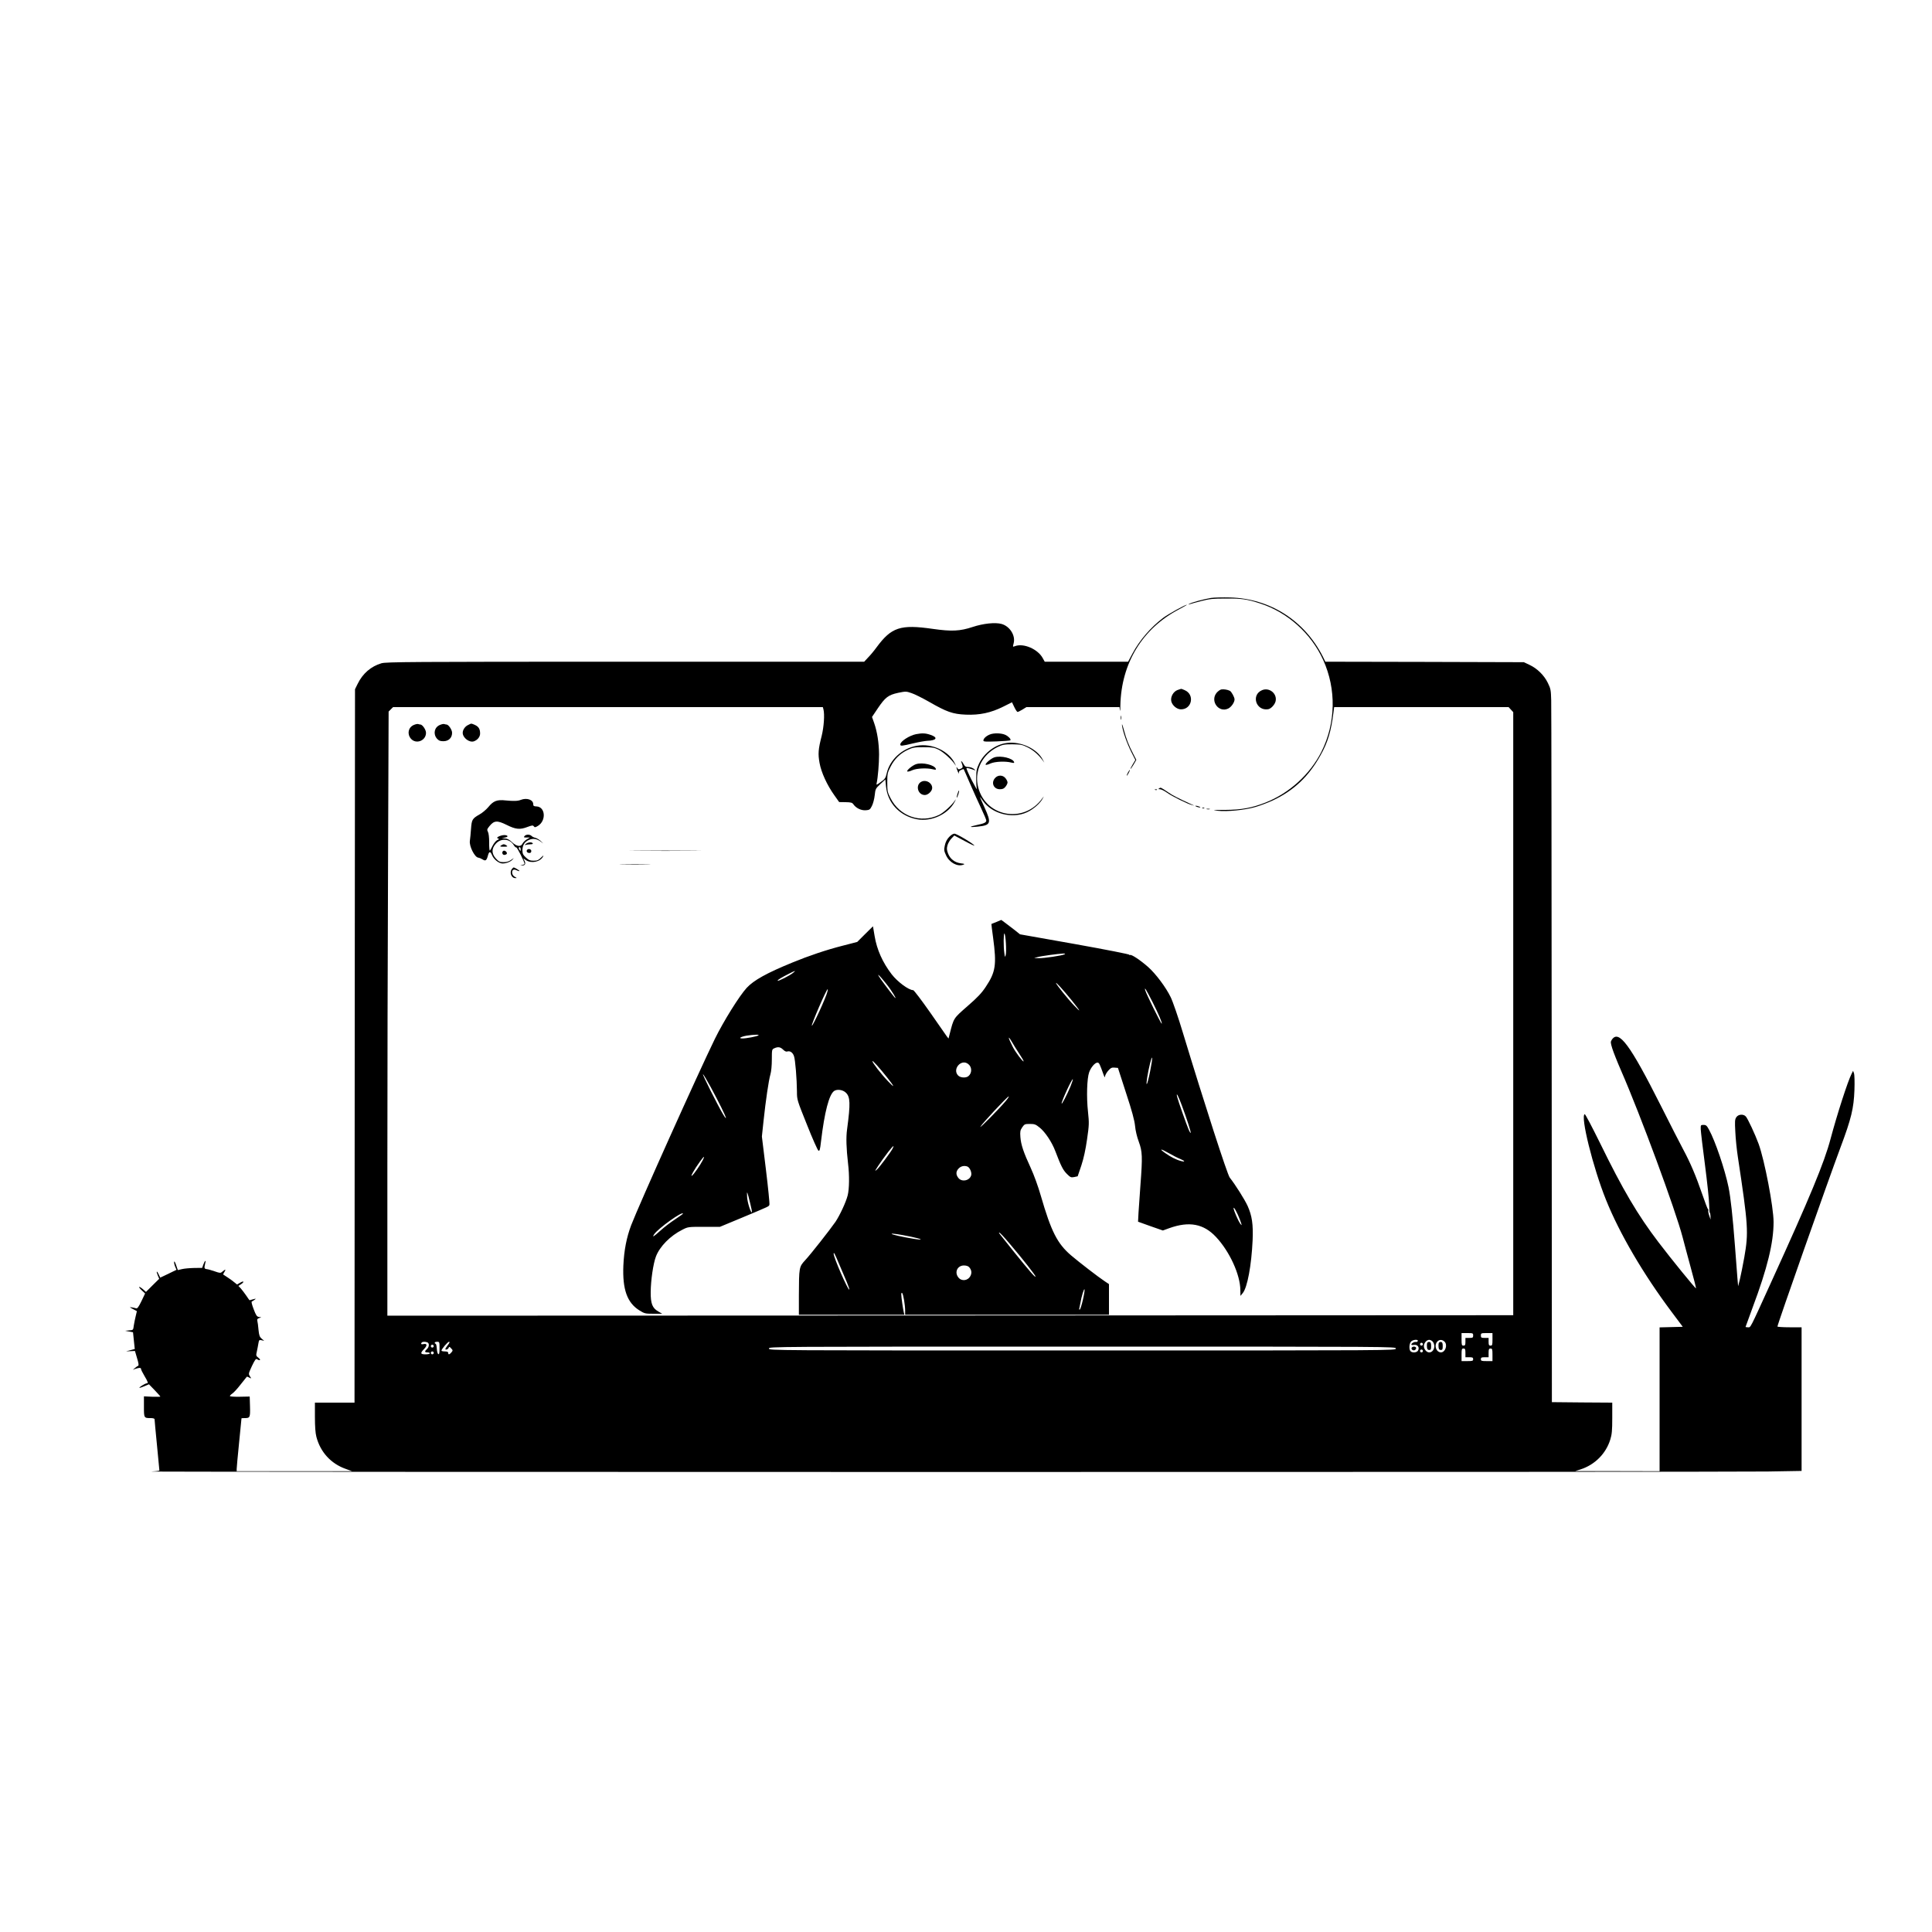 <?xml version="1.0" standalone="no"?>
<!DOCTYPE svg PUBLIC "-//W3C//DTD SVG 20010904//EN"
 "http://www.w3.org/TR/2001/REC-SVG-20010904/DTD/svg10.dtd">
<svg version="1.0" xmlns="http://www.w3.org/2000/svg"
 width="2000pt" height="2000pt" viewBox="0 0 2000 2000"
 preserveAspectRatio="xMidYMid meet">

<g transform="translate(0,2000) scale(0.1,-0.1)"
fill="#000000" stroke="none">
<path d="M12536 13810 c-73 -12 -204 -47 -225 -61 -13 -9 -12 -9 4 -4 11 4 65
19 120 33 86 22 121 26 255 26 163 1 220 -7 355 -51 283 -91 529 -311 653
-586 137 -302 130 -653 -19 -950 -118 -233 -332 -428 -579 -525 -140 -55 -249
-75 -415 -76 -132 0 -142 -2 -80 -9 96 -11 282 7 391 39 49 14 130 45 180 68
218 103 370 246 492 464 78 138 112 252 137 455 l6 47 903 0 903 0 24 -26 24
-26 0 -3121 0 -3122 -5827 -3 -5828 -2 0 1533 c0 844 3 2251 7 3127 l6 1594
23 23 23 23 2224 0 2225 0 6 -22 c14 -53 5 -182 -18 -276 -36 -140 -39 -186
-22 -280 17 -97 78 -230 154 -336 l49 -69 66 -1 c56 -1 69 -4 82 -23 27 -39
80 -64 127 -61 39 3 45 7 64 45 12 23 25 73 29 110 7 66 9 70 58 116 l52 48 7
-71 c15 -172 143 -308 321 -341 150 -28 323 53 390 181 16 31 16 32 0 10 -34
-50 -119 -126 -164 -147 -189 -89 -405 -14 -500 174 -32 62 -34 74 -34 163 0
89 2 101 34 163 40 80 101 139 179 175 51 24 69 27 162 27 91 0 112 -4 155
-25 49 -24 134 -100 168 -150 17 -25 17 -25 3 5 -63 131 -237 213 -395 185
-152 -27 -280 -144 -312 -286 -11 -48 -18 -59 -61 -89 -45 -33 -48 -34 -43
-13 13 59 25 202 25 298 -1 119 -19 234 -51 326 l-22 62 59 88 c78 116 110
140 212 162 78 16 83 16 138 -3 31 -10 111 -50 178 -88 186 -107 248 -129 383
-135 144 -6 261 19 389 83 49 25 89 45 90 45 0 0 11 -22 24 -50 13 -27 28 -50
34 -50 6 0 29 12 51 25 l40 25 482 0 482 0 4 -32 c2 -18 5 4 5 49 9 437 229
798 607 995 49 26 86 48 82 48 -19 0 -192 -96 -246 -136 -127 -96 -245 -232
-318 -370 l-45 -84 -432 0 -431 0 -20 36 c-50 94 -199 159 -288 125 -23 -9
-24 -9 -14 29 22 80 -39 177 -125 201 -66 18 -189 5 -298 -31 -133 -44 -218
-48 -415 -20 -334 48 -427 17 -580 -190 -26 -36 -66 -84 -89 -107 l-40 -43
-2471 0 c-2228 0 -2477 -2 -2526 -16 -108 -32 -194 -105 -247 -214 l-27 -55
-3 -3692 -2 -3693 -205 0 -205 0 0 -148 c0 -99 5 -167 15 -205 41 -159 151
-279 304 -333 l66 -24 -597 0 -598 0 0 23 c0 12 11 135 25 272 14 138 25 251
25 253 0 1 15 2 33 2 55 0 58 6 55 120 l-3 103 -102 -2 c-59 -1 -103 2 -103 7
0 5 11 17 25 26 14 9 53 51 86 94 34 42 63 78 64 80 2 2 14 -2 26 -9 23 -12
23 -12 6 14 -16 25 -15 28 21 106 30 63 41 78 52 71 31 -20 45 -10 17 13 -27
21 -28 24 -18 67 5 25 13 62 16 83 6 36 8 38 33 33 l27 -6 -26 22 c-22 19 -27
34 -33 93 -3 39 -9 80 -12 91 -4 16 0 23 18 29 l23 8 -25 4 c-21 3 -30 17 -54
80 -18 47 -26 78 -19 80 5 2 19 10 29 18 17 13 15 13 -16 5 -19 -6 -36 -10
-37 -10 -1 0 -16 21 -34 48 -18 26 -43 59 -56 74 l-25 26 26 17 c38 25 32 40
-7 17 l-33 -19 -30 24 c-16 14 -47 36 -69 50 -22 14 -42 27 -44 29 -2 2 4 15
14 30 17 27 7 26 -27 -3 -14 -13 -24 -12 -75 6 -32 11 -69 22 -83 23 -26 3
-28 11 -15 63 10 38 -6 24 -21 -18 l-11 -32 -84 -1 c-46 -1 -103 -6 -126 -12
l-42 -10 -18 52 c-9 28 -19 44 -21 34 -1 -9 3 -31 11 -50 l14 -33 -84 -41 -84
-40 -16 33 c-20 44 -29 36 -10 -10 l15 -35 -69 -68 -68 -68 -23 21 c-52 46
-67 39 -17 -8 l31 -29 -38 -80 c-28 -58 -43 -78 -54 -74 -8 3 -28 7 -45 10
-28 4 -27 3 11 -17 l41 -22 -12 -51 c-7 -28 -16 -72 -20 -98 -6 -47 -6 -47
-48 -50 l-42 -4 41 -8 41 -8 9 -87 9 -86 -45 -12 -45 -12 46 2 46 2 22 -75
c15 -48 19 -76 12 -78 -6 -2 -21 -12 -33 -23 l-23 -19 28 10 c38 13 57 13 57
-2 0 -7 16 -39 35 -71 37 -62 42 -77 24 -77 -15 0 -81 -41 -76 -46 2 -3 26 5
52 16 l47 20 59 -61 c32 -34 59 -63 59 -66 0 -3 -38 -3 -85 -2 l-85 4 0 -106
c0 -119 0 -119 71 -119 24 0 39 -5 39 -12 0 -7 11 -128 25 -268 14 -140 25
-258 25 -262 0 -4 -39 -9 -87 -11 -171 -6 16388 -7 16735 0 l352 6 0 744 0
743 -125 0 c-69 0 -125 4 -125 8 0 22 521 1501 652 1852 113 301 138 407 145
595 3 85 1 161 -5 175 l-9 25 -15 -30 c-39 -75 -150 -419 -218 -674 -65 -246
-213 -603 -618 -1491 -224 -492 -208 -460 -237 -460 -14 0 -25 2 -25 4 0 2 34
94 74 203 152 406 216 668 216 883 0 152 -93 639 -155 809 -35 96 -112 261
-132 283 -25 28 -79 24 -99 -8 -15 -22 -16 -43 -10 -152 3 -70 15 -185 26
-257 108 -714 112 -782 67 -1040 -15 -82 -35 -184 -45 -225 l-19 -75 -7 80
c-3 44 -15 197 -26 340 -23 303 -45 500 -66 604 -37 182 -138 480 -202 596
-23 43 -31 50 -57 50 -29 0 -30 -1 -29 -45 1 -25 20 -191 44 -370 23 -179 43
-364 43 -411 1 -48 4 -86 7 -84 3 2 6 -13 7 -34 l1 -36 -14 40 c-8 22 -12 45
-10 52 3 6 2 13 -3 15 -4 2 -31 72 -60 157 -65 189 -122 323 -196 461 -31 58
-135 260 -230 450 -322 639 -438 796 -510 686 -14 -21 -13 -30 5 -89 11 -36
52 -140 91 -229 203 -465 564 -1444 638 -1728 10 -41 47 -176 80 -299 34 -123
60 -225 58 -228 -5 -5 -259 307 -388 477 -216 283 -371 547 -604 1024 -83 168
-154 304 -160 302 -47 -16 85 -551 220 -886 140 -349 388 -772 679 -1160 l116
-155 -120 -3 -120 -3 0 -744 0 -745 -437 1 -438 0 57 18 c148 48 263 163 308
310 16 51 20 92 20 222 l0 159 -312 2 -313 3 -2 3575 c-1 1966 -3 3627 -5
3690 -3 107 -5 120 -35 181 -39 80 -111 150 -191 187 l-57 27 -1027 3 -1028 2
-26 53 c-190 373 -545 600 -959 612 -77 2 -167 0 -199 -5z m2714 -7635 c0 -22
-4 -25 -40 -25 l-40 0 0 -40 c0 -33 -3 -40 -20 -40 -18 0 -20 7 -20 65 l0 65
60 0 c57 0 60 -1 60 -25z m200 -40 c0 -58 -2 -65 -20 -65 -17 0 -20 7 -20 40
l0 40 -40 0 c-36 0 -40 3 -40 25 0 24 3 25 60 25 l60 0 0 -65z m-773 -17 c-2
-7 -12 -12 -21 -10 -17 3 -46 -14 -46 -27 0 -4 13 -6 29 -3 36 5 58 -26 41
-58 -12 -23 -59 -27 -78 -8 -17 17 -15 78 5 100 18 21 77 25 70 6z m157 -10
c31 -44 7 -108 -39 -108 -27 0 -55 33 -55 65 0 32 28 65 55 65 13 0 31 -10 39
-22z m118 5 c37 -33 11 -113 -37 -113 -13 0 -31 10 -39 22 -44 63 21 141 76
91z m-10528 -9 c22 -9 20 -47 -4 -69 -27 -24 -25 -35 5 -35 14 0 25 -4 25 -10
0 -5 -20 -10 -45 -10 -54 0 -57 12 -14 56 34 36 31 59 -7 50 -23 -6 -32 3 -17
17 8 9 36 9 57 1z m126 -60 c0 -48 -3 -65 -12 -62 -8 3 -14 26 -16 56 -2 29
-7 52 -13 52 -5 0 -9 5 -9 10 0 6 11 10 25 10 24 0 25 -2 25 -66z m86 32 c-14
-19 -26 -37 -26 -40 0 -14 28 -5 34 11 6 14 9 14 26 -5 19 -20 19 -22 3 -42
-21 -24 -33 -26 -33 -5 0 10 -11 15 -35 15 -19 0 -35 4 -35 8 0 16 65 92 78
92 10 0 6 -11 -12 -34z m10094 9 c0 -8 -7 -15 -15 -15 -8 0 -15 7 -15 15 0 8
7 15 15 15 8 0 15 -7 15 -15z m-10240 -20 c0 -8 -7 -15 -15 -15 -8 0 -15 7
-15 15 0 8 7 15 15 15 8 0 15 -7 15 -15z m9960 -25 c0 -20 -7 -20 -3245 -20
-3238 0 -3245 0 -3245 20 0 20 7 20 3245 20 3238 0 3245 0 3245 -20z m720 -45
l0 -45 40 0 c33 0 40 -3 40 -20 0 -18 -7 -20 -60 -20 l-60 0 0 65 c0 58 2 65
20 65 17 0 20 -7 20 -45z m280 -20 l0 -65 -60 0 c-53 0 -60 2 -60 20 0 17 7
20 40 20 l40 0 0 45 c0 38 3 45 20 45 18 0 20 -7 20 -65z m-720 40 c0 -8 -7
-15 -15 -15 -8 0 -15 7 -15 15 0 8 7 15 15 15 8 0 15 -7 15 -15z m-10240 -20
c0 -8 -7 -15 -15 -15 -8 0 -15 7 -15 15 0 8 7 15 15 15 8 0 15 -7 15 -15z"/>
<path d="M14614 6049 c-9 -15 12 -33 30 -26 9 4 16 13 16 22 0 17 -35 21 -46
4z"/>
<path d="M14774 6097 c-3 -9 -4 -28 -2 -44 2 -20 8 -28 23 -28 17 0 20 7 20
40 0 30 -4 41 -18 43 -9 2 -20 -3 -23 -11z"/>
<path d="M14894 6097 c-3 -9 -4 -28 -2 -44 2 -20 8 -28 23 -28 17 0 20 7 20
40 0 30 -4 41 -18 43 -9 2 -20 -3 -23 -11z"/>
<path d="M12190 12857 c-43 -15 -75 -71 -65 -116 9 -42 56 -83 98 -84 116 -3
148 154 40 199 -18 8 -34 14 -35 13 -2 0 -19 -5 -38 -12z"/>
<path d="M12643 12863 c-12 -2 -34 -18 -48 -34 -71 -85 20 -211 119 -164 32
15 66 64 66 95 0 22 -32 81 -49 89 -24 12 -63 18 -88 14z"/>
<path d="M13064 12855 c-115 -49 -62 -216 63 -197 30 4 70 48 78 83 18 79 -66
147 -141 114z"/>
<path d="M11602 12570 c0 -19 2 -27 5 -17 2 9 2 25 0 35 -3 9 -5 1 -5 -18z"/>
<path d="M11615 12490 c9 -64 50 -183 97 -276 l41 -81 -28 -47 c-15 -25 -25
-46 -22 -46 3 0 17 21 33 47 l27 47 -31 60 c-50 97 -72 155 -98 251 -14 52
-22 71 -19 45z"/>
<path d="M4283 12495 c-57 -25 -71 -93 -29 -142 53 -61 156 -21 156 61 0 32
-37 86 -59 86 -5 0 -15 2 -23 5 -7 2 -27 -2 -45 -10z"/>
<path d="M4553 12495 c-57 -24 -71 -93 -30 -141 19 -21 32 -27 67 -27 54 0 90
35 90 87 0 32 -37 86 -59 86 -5 0 -15 2 -23 5 -7 2 -27 -2 -45 -10z"/>
<path d="M4844 12494 c-31 -15 -54 -50 -54 -80 0 -52 69 -104 116 -88 38 14
64 46 64 81 0 47 -16 72 -55 89 -41 17 -33 17 -71 -2z"/>
<path d="M9483 12400 c-70 -14 -163 -75 -163 -106 0 -19 11 -18 134 11 58 14
123 25 143 26 98 3 117 34 38 61 -54 19 -88 20 -152 8z"/>
<path d="M10245 12396 c-38 -16 -65 -42 -65 -62 0 -12 22 -13 137 -9 75 3 139
8 142 11 10 10 -16 39 -50 56 -41 20 -122 22 -164 4z"/>
<path d="M10424 12309 c-119 -15 -235 -101 -289 -214 -24 -51 -29 -73 -29
-145 -1 -47 2 -98 6 -115 4 -16 -19 23 -53 89 -33 65 -57 121 -54 124 3 4 27
-1 53 -10 47 -17 47 -17 23 3 -13 10 -38 19 -57 19 -27 0 -36 6 -49 30 -15 29
-32 42 -22 18 18 -49 17 -55 -8 -66 -20 -9 -26 -8 -34 6 -15 25 -12 3 5 -38 8
-19 13 -25 10 -14 -2 16 4 25 22 33 13 7 26 10 28 9 1 -2 32 -71 67 -153 36
-83 88 -198 116 -257 28 -59 51 -114 51 -122 0 -20 -22 -31 -95 -46 -89 -19
-86 -27 7 -17 136 14 144 35 69 200 -27 59 -48 107 -47 107 2 0 16 -18 31 -40
93 -135 304 -189 457 -118 65 30 135 91 161 140 16 30 16 30 0 8 -195 -279
-613 -193 -673 138 -28 158 54 313 205 388 54 26 70 29 155 29 83 -1 102 -4
153 -29 58 -28 113 -74 156 -131 l22 -30 -18 34 c-60 112 -226 188 -369 170z"/>
<path d="M10294 12160 c-35 -11 -101 -67 -90 -77 3 -3 25 2 48 13 46 21 156
26 217 10 26 -6 32 -5 29 5 -13 40 -137 70 -204 49z"/>
<path d="M9485 12090 c-37 -11 -103 -65 -93 -76 4 -4 27 1 50 12 46 21 156 26
217 10 26 -6 32 -5 29 5 -13 40 -137 70 -203 49z"/>
<path d="M11675 12000 c-9 -16 -13 -30 -11 -30 3 0 12 14 21 30 9 17 13 30 11
30 -3 0 -12 -13 -21 -30z"/>
<path d="M10302 11947 c-45 -48 -17 -117 48 -117 30 0 43 6 59 26 12 15 21 34
21 44 0 10 -9 29 -21 44 -27 34 -77 36 -107 3z"/>
<path d="M9543 11910 c-70 -29 -46 -140 31 -140 34 0 76 41 76 73 0 51 -59 87
-107 67z"/>
<path d="M12000 11839 c-12 -7 -10 -9 7 -9 13 0 44 -15 71 -34 50 -37 220
-121 262 -130 l25 -6 -25 11 c-140 64 -198 93 -247 127 -79 53 -77 52 -93 41z"/>
<path d="M11958 11823 c7 -3 16 -2 19 1 4 3 -2 6 -13 5 -11 0 -14 -3 -6 -6z"/>
<path d="M9912 11783 c-15 -48 -8 -55 8 -8 7 20 10 38 8 41 -3 2 -10 -13 -16
-33z"/>
<path d="M5392 11720 c-31 -13 -75 -14 -158 -6 -89 10 -127 -5 -179 -69 -22
-26 -62 -60 -91 -76 -75 -43 -81 -53 -88 -149 -3 -47 -9 -103 -12 -125 -8 -54
49 -168 86 -173 13 -2 34 -11 46 -19 30 -19 41 -11 54 37 13 49 25 51 44 7 15
-38 57 -74 94 -84 33 -8 95 12 118 39 17 19 16 19 -14 -3 -24 -17 -47 -24 -79
-24 -39 0 -49 5 -79 37 -46 51 -47 102 -3 152 54 62 145 56 187 -12 9 -16 22
-27 27 -25 9 2 85 -150 85 -169 0 -4 -10 -9 -22 -11 l-23 -4 23 -2 c28 -1 37
20 21 50 l-12 23 29 -19 c56 -36 146 -17 175 37 9 17 4 14 -20 -10 -27 -26
-40 -32 -77 -32 -36 0 -51 6 -80 33 -29 27 -35 39 -36 74 0 53 23 90 69 109
41 17 80 12 120 -18 l28 -20 -28 26 c-15 14 -40 29 -55 33 -15 3 -33 12 -40
20 -18 17 -57 17 -72 -2 -11 -13 -8 -15 21 -15 l34 0 -33 -20 c-18 -11 -37
-31 -43 -43 -17 -37 -62 -30 -110 16 -30 28 -49 37 -77 38 -34 2 -34 2 -7 6
41 6 52 19 21 27 -34 8 -111 -22 -83 -33 17 -6 17 -8 -6 -18 -13 -6 -34 -32
-47 -57 -12 -25 -25 -48 -29 -51 -4 -2 -8 35 -7 83 0 53 -5 96 -13 111 -11 21
-10 27 16 59 48 59 80 61 177 13 94 -47 138 -52 218 -21 46 17 54 18 64 6 9
-13 15 -12 42 4 89 54 78 199 -15 202 -27 1 -33 5 -33 23 0 46 -66 69 -128 45z
m-2 -512 c0 -19 -2 -20 -10 -8 -13 19 -13 30 0 30 6 0 10 -10 10 -22z"/>
<path d="M12385 11650 c11 -5 27 -9 35 -9 9 0 8 4 -5 9 -11 5 -27 9 -35 9 -9
0 -8 -4 5 -9z"/>
<path d="M12448 11633 c7 -3 16 -2 19 1 4 3 -2 6 -13 5 -11 0 -14 -3 -6 -6z"/>
<path d="M12493 11623 c9 -2 23 -2 30 0 6 3 -1 5 -18 5 -16 0 -22 -2 -12 -5z"/>
<path d="M9825 11335 c-22 -23 -37 -52 -44 -86 -10 -47 -9 -57 13 -104 33 -73
116 -119 176 -97 21 8 18 10 -25 15 -63 9 -109 45 -131 102 -14 39 -15 52 -5
87 7 23 26 54 42 70 l28 29 107 -57 c59 -32 104 -53 101 -47 -13 21 -184 123
-207 123 -13 0 -37 -15 -55 -35z"/>
<path d="M5444 11264 c-17 -14 -17 -15 -1 -10 10 3 32 6 48 6 18 0 28 4 24 10
-9 15 -49 12 -71 -6z"/>
<path d="M5187 11248 c-15 -11 -11 -13 28 -13 39 0 43 2 28 13 -9 6 -22 12
-28 12 -6 0 -19 -6 -28 -12z"/>
<path d="M5455 11200 c-9 -15 4 -30 26 -30 12 0 19 7 19 20 0 21 -33 29 -45
10z"/>
<path d="M5213 11193 c-21 -8 -15 -43 6 -43 11 0 23 5 27 11 8 14 -17 38 -33
32z"/>
<path d="M6588 11193 c167 -2 437 -2 600 0 163 1 27 2 -303 2 -330 0 -464 -1
-297 -2z"/>
<path d="M6442 11053 c70 -2 187 -2 260 0 73 1 16 3 -127 3 -143 0 -203 -2
-133 -3z"/>
<path d="M5300 11005 c-29 -35 -7 -95 34 -95 19 0 19 1 -4 13 -16 8 -26 23
-28 40 -4 32 17 44 48 27 12 -6 24 -9 27 -7 4 5 -49 37 -60 37 -3 0 -10 -7
-17 -15z"/>
<path d="M10315 10456 c-27 -11 -51 -21 -52 -21 -1 0 7 -66 18 -145 37 -278
26 -352 -76 -505 -42 -64 -85 -110 -190 -201 -147 -129 -141 -119 -185 -292
l-11 -43 -18 23 c-9 13 -88 125 -175 251 -88 125 -165 227 -173 227 -46 0
-162 86 -223 165 -93 121 -153 255 -176 395 l-17 101 -82 -81 -81 -81 -151
-39 c-166 -42 -353 -105 -520 -174 -265 -108 -401 -184 -473 -262 -77 -84
-239 -344 -330 -529 -172 -352 -786 -1719 -866 -1928 -48 -127 -74 -260 -81
-419 -10 -246 39 -384 166 -463 53 -33 60 -35 146 -35 l90 0 -39 23 c-63 35
-81 82 -80 202 1 121 26 294 54 367 39 104 149 216 274 278 58 30 61 30 224
30 l165 0 231 96 c293 123 275 114 281 134 3 10 -13 172 -36 361 l-42 344 17
160 c23 216 53 419 71 482 9 30 15 93 15 155 0 103 1 105 25 116 39 18 63 14
91 -13 17 -17 32 -24 44 -20 28 9 56 -10 69 -47 14 -37 30 -241 31 -368 0 -85
1 -87 104 -344 56 -142 110 -262 118 -267 13 -7 17 8 27 94 36 305 84 489 137
524 31 20 89 12 120 -18 46 -44 49 -110 13 -379 -12 -84 -8 -198 10 -355 15
-122 13 -263 -4 -330 -18 -71 -81 -205 -126 -273 -56 -81 -258 -338 -314 -398
-63 -68 -64 -73 -65 -366 l0 -198 546 0 546 0 -6 24 c-8 34 -26 157 -26 186 0
15 4 20 9 15 12 -12 31 -125 31 -182 l0 -43 1055 0 1055 0 0 159 0 158 -42 28
c-67 44 -265 197 -351 270 -142 122 -205 246 -312 615 -28 98 -71 216 -105
290 -75 162 -101 240 -107 320 -4 57 -2 69 19 100 23 33 27 35 80 35 49 0 60
-5 101 -38 57 -46 126 -150 161 -242 61 -160 80 -196 119 -236 37 -37 44 -40
76 -34 20 4 37 8 37 8 1 1 18 52 38 112 24 73 44 164 59 270 22 152 22 168 10
285 -17 152 -11 347 12 410 18 51 60 100 86 100 17 0 23 -13 63 -125 10 -28
15 -33 15 -18 1 12 15 38 32 58 27 30 38 36 67 33 l35 -3 84 -260 c62 -188 87
-282 93 -340 4 -47 20 -115 39 -165 37 -101 39 -153 17 -445 -8 -104 -17 -233
-20 -286 l-5 -96 128 -46 129 -45 66 24 c206 74 356 46 484 -91 141 -150 251
-391 252 -550 l1 -60 24 29 c48 59 90 288 102 546 7 167 -6 254 -52 357 -31
67 -124 215 -185 293 -25 32 -261 762 -485 1500 -47 157 -104 322 -126 367
-49 102 -155 243 -234 313 -83 73 -173 132 -187 124 -6 -4 -9 -3 -5 2 3 5
-240 53 -564 111 l-570 101 -55 44 c-31 23 -74 57 -97 74 l-42 31 -50 -21z
m98 -219 c3 -51 3 -107 -2 -123 -7 -27 -8 -26 -14 20 -10 69 -9 208 1 202 5
-3 12 -47 15 -99z m607 -116 c-22 -13 -210 -41 -266 -40 l-49 1 35 10 c37 11
215 35 265 37 22 0 26 -2 15 -8z m-2810 -192 c-32 -27 -160 -92 -160 -81 0 9
38 32 119 73 66 34 75 35 41 8z m1011 -176 c48 -70 66 -110 31 -67 -46 57
-140 182 -155 209 -31 52 71 -64 124 -142z m1873 -108 c93 -116 103 -136 28
-57 -67 69 -185 217 -190 235 -5 17 76 -72 162 -178z m837 -18 c64 -127 102
-217 95 -224 -5 -6 -163 313 -171 347 -10 39 8 10 76 -123z m-3366 106 c-14
-59 -152 -359 -161 -351 -8 9 151 378 164 378 2 0 1 -12 -3 -27z m-715 -452
c-19 -11 -124 -31 -164 -31 -47 0 -19 18 44 29 75 12 139 13 120 2z m2626 -68
c15 -27 49 -81 76 -122 27 -40 47 -75 44 -78 -7 -7 -85 96 -112 150 -50 97
-55 130 -8 50z m1430 -303 c-13 -68 -29 -127 -34 -132 -11 -11 10 123 34 217
28 108 28 52 0 -85z m-2723 -63 c81 -102 84 -119 7 -37 -69 72 -160 190 -159
205 0 12 70 -65 152 -168z m839 139 c41 -30 42 -94 3 -126 -25 -21 -82 -18
-106 6 -64 65 31 176 103 120z m-2665 -239 c88 -164 148 -284 157 -317 4 -14
-9 2 -29 35 -55 93 -217 415 -208 415 4 0 40 -60 80 -133z m3725 7 c-36 -86
-91 -193 -92 -177 -1 25 107 259 116 251 2 -3 -9 -36 -24 -74z m1153 -199 c53
-142 96 -277 91 -283 -3 -2 -12 13 -21 34 -23 54 -111 303 -119 339 -14 58 12
11 49 -90z m-1823 48 c-66 -79 -274 -290 -263 -267 14 29 280 314 293 314 5 0
-8 -21 -30 -47z m-1173 -495 c-18 -35 -135 -192 -160 -214 -22 -19 -22 -19
-11 1 6 11 36 56 67 100 89 124 137 176 104 113z m2978 -105 c53 -22 56 -35 6
-21 -49 13 -107 43 -160 81 -68 48 -50 49 34 1 42 -24 96 -52 120 -61z m-4943
-15 c-26 -50 -89 -142 -110 -158 -23 -19 26 69 81 144 43 60 56 66 29 14z
m2741 -64 c24 -10 46 -60 39 -89 -14 -57 -97 -75 -133 -29 -28 35 -26 69 4 99
24 24 57 31 90 19z m-2247 -389 c11 -44 18 -82 16 -84 -11 -12 -47 101 -50
158 -4 73 0 66 34 -74z m5067 -160 c23 -62 23 -67 6 -45 -21 26 -71 141 -71
163 0 22 39 -48 65 -118z m-5765 61 c0 -3 -37 -29 -82 -59 -46 -30 -114 -82
-151 -116 -73 -65 -88 -75 -65 -38 40 60 298 245 298 213z m3380 -308 c133
-156 270 -330 270 -343 -1 -15 -65 59 -223 255 -173 216 -161 200 -151 200 5
0 52 -50 104 -112z m-1025 71 c124 -26 146 -41 33 -23 -108 17 -228 44 -228
51 0 7 76 -4 195 -28z m-742 -276 c25 -60 61 -145 81 -190 19 -46 32 -83 27
-83 -16 0 -161 332 -161 371 0 22 11 2 53 -98z m1349 -40 c26 -29 30 -60 14
-91 -26 -51 -91 -59 -125 -16 -43 54 -10 124 58 124 24 0 44 -7 53 -17z m1178
-339 c-12 -51 -26 -97 -32 -100 -6 -4 -8 1 -5 12 3 11 8 37 12 59 10 63 37
151 42 137 3 -7 -5 -56 -17 -108z"/>
</g>
</svg>
